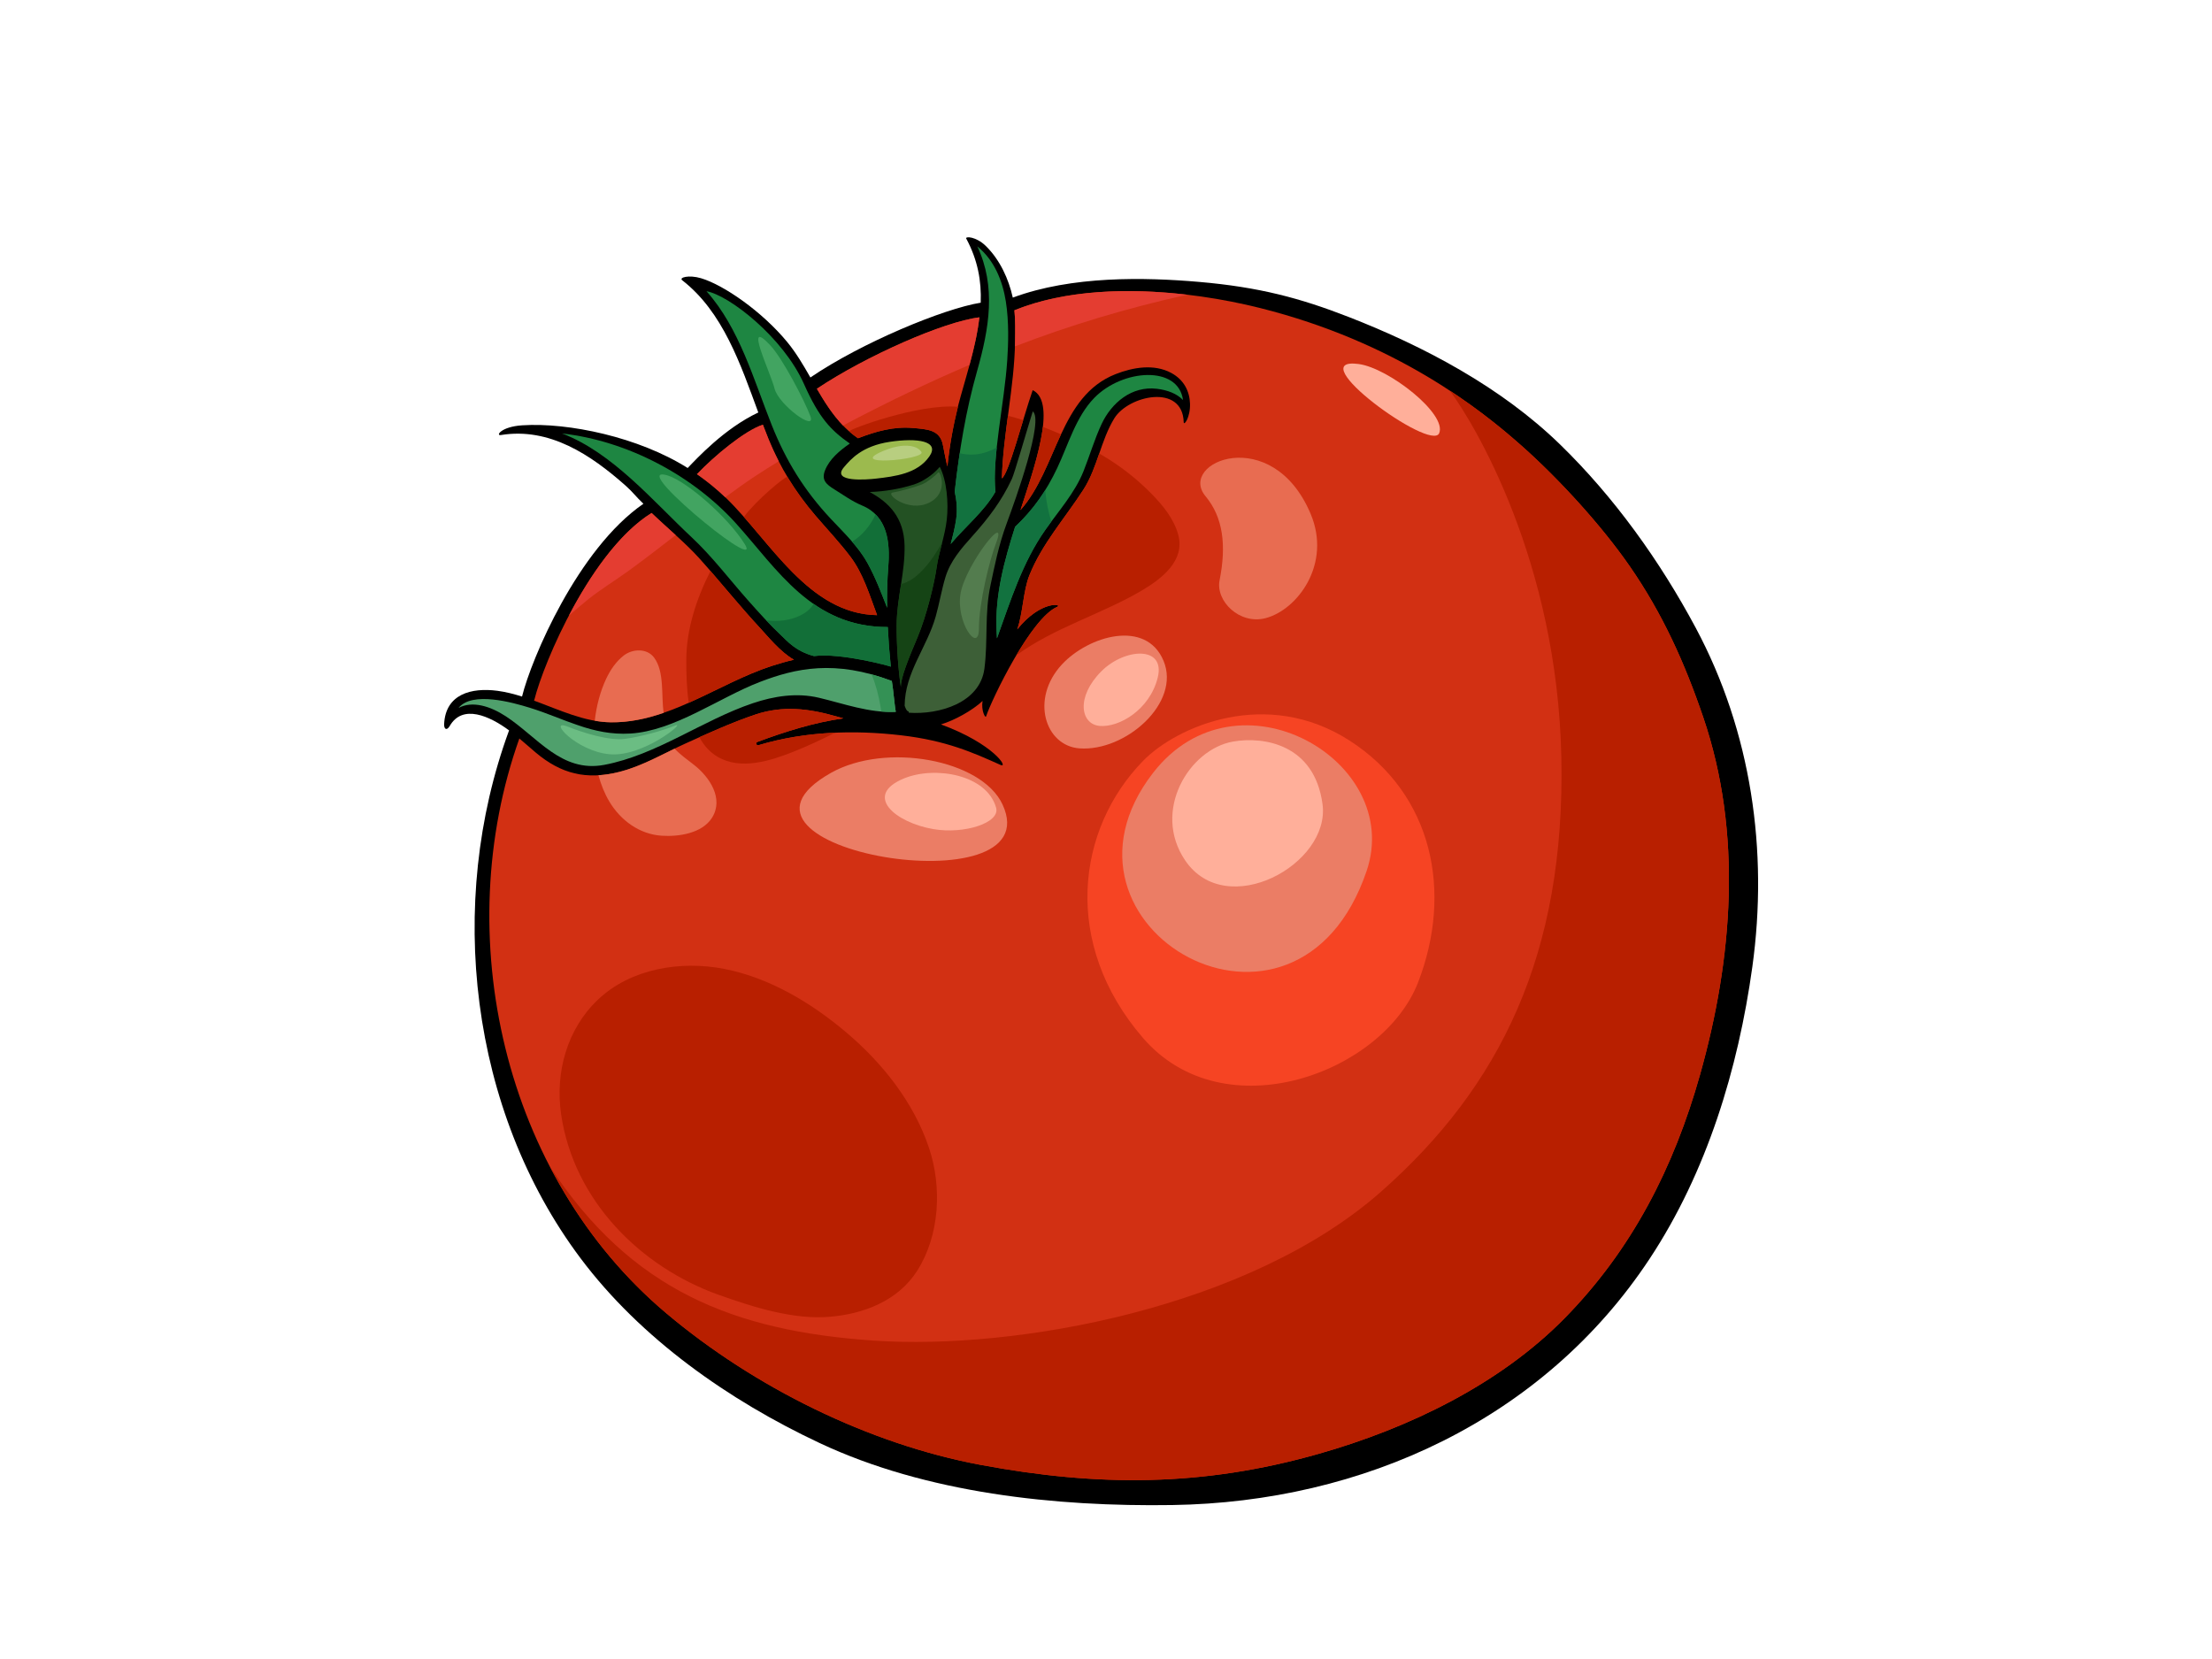<?xml version="1.0" encoding="utf-8"?>
<!-- Generator: Adobe Illustrator 17.0.0, SVG Export Plug-In . SVG Version: 6.00 Build 0)  -->
<!DOCTYPE svg PUBLIC "-//W3C//DTD SVG 1.1//EN" "http://www.w3.org/Graphics/SVG/1.1/DTD/svg11.dtd">
<svg version="1.1" id="Layer_1" xmlns="http://www.w3.org/2000/svg" xmlns:xlink="http://www.w3.org/1999/xlink" x="0px" y="0px"
	 width="800px" height="600px" viewBox="0 0 800 600" enable-background="new 0 0 800 600" xml:space="preserve">
<g>
	<path d="M613.289,227.078c-12.884-24.099-29.484-47.292-49.085-66.349c-21.311-20.72-49.168-35.486-76.592-46.154
		c-17.339-6.748-32.236-10.747-53.968-12.624c-19.664-1.696-45.989-2.255-67.353,5.682c-1.487-6.728-4.641-13.659-9.772-18.69
		c-3.5-3.434-7.543-3.56-7.054-2.647c4.149,7.739,5.521,15.294,5.225,23.176c-13.439,2.166-43.092,14.453-61.601,27.045
		c-2.548-4.466-5.15-8.904-8.388-12.831c-9.103-11.053-22.99-20.648-31.168-23.063c-4.426-1.311-8.079-0.256-6.8,0.736
		c14.756,11.462,21.098,30.407,27.517,47.82c-12.285,5.78-22.289,16.711-25.548,20.079c-17.641-11.135-43.055-16.523-59.811-15.44
		c-7.739,0.501-9.691,3.859-7.747,3.519c17.598-2.862,32.504,7.143,45.081,18.271c2.73,2.422,3.769,4.04,6.474,6.581
		c-23.736,16.363-40.544,56.124-43.899,69.728c-2.938-0.927-5.898-1.683-8.904-2.081c-9.411-1.236-18.707,1.161-19.267,11.959
		c-0.104,2.003,0.976,2.568,2.044,0.729c4.616-7.95,14.335-3.631,21.454,1.642c-0.029,0.054-0.056,0.109-0.08,0.17
		c-22.791,62.252-14.156,137.208,25.845,190.638c21.911,29.262,53.847,51.563,86.536,66.921
		c38.63,18.155,85.279,23.067,127.601,22.423c68.836-1.049,134.199-30.877,172.643-89.161c20.64-31.286,31.96-68.56,37.08-105.439
		C639.588,307.682,633.375,264.645,613.289,227.078z"/>
	<path fill="#1E8642" d="M353.46,89.106c6.129,4.953,9.13,12.439,10.314,19.906c1.18,7.466,0.897,15.352,0.519,21.149
		c-1.007,15.461-5.6,35.476-4.275,47.667c-4.047,7.119-10.925,12.627-16.183,18.932c0.789-3.008,1.552-6.015,1.984-9.067
		c0.48-3.434,0.162-6.707-0.535-9.919c1.647-14.701,3.992-29.14,8.098-43.589C357.79,118.669,360.303,103.658,353.46,89.106z"/>
	<path fill="#3D5F37" d="M364.198,188.979c-3.083,8.287-4.498,15.812-5.966,22.662c-2.183,10.161-0.884,20.066-2.205,30.196
		c-1.603,12.31-16.266,16.711-27.355,15.927c0.039-0.279-0.031-0.49-0.307-0.548c-0.451-0.095-0.87-1.056-1.187-1.993
		c0.09-12.068,8.081-21.074,11.244-32.291c1.332-4.721,2.1-9.568,3.53-14.265c1.754-5.739,5.66-10.256,9.588-14.63
		c5.832-6.489,10.738-12.875,14.418-20.829c0.995-2.153,5.028-16.298,7.557-24.426C377.641,151.866,367.279,180.686,364.198,188.979
		z"/>
	<path fill="#1E8642" d="M367.128,190.516c6.567-6.168,11.293-12.933,15.21-21.21c3.984-8.403,6.78-18.581,13.403-25.383
		c10.22-10.505,30.426-11.877,32.115,0.75c-2.243-2.319-5.613-3.617-9.512-4.074c-8.996-1.059-16.331,5.024-19.947,12.784
		c-2.578,5.528-4.271,11.39-6.531,17.048c-3.107,7.786-9.018,14.398-13.802,21.19c-8.301,11.782-12.625,25.737-17.494,39.239
		c-0.048-0.95-0.099-1.894-0.145-2.834C359.832,215.119,363.233,202.785,367.128,190.516z"/>
	<path fill="#12723F" d="M360.486,161.842c-3.413,1.915-7.248,2.977-11.244,2.453c-0.738-0.096-1.453-0.225-2.143-0.375
		c-0.693,4.599-1.294,9.207-1.814,13.853c0.697,3.212,1.015,6.485,0.535,9.919c-0.432,3.052-1.196,6.06-1.984,9.067
		c5.258-6.305,12.136-11.813,16.183-18.932C359.535,173.349,359.847,167.814,360.486,161.842z"/>
	<path fill="#12723F" d="M378.018,177.238c-3.03,4.857-6.552,9.204-10.89,13.277c-3.895,12.269-7.296,24.603-6.702,37.509
		c0.046,0.94,0.097,1.883,0.145,2.834c4.869-13.502,9.193-27.457,17.494-39.239c0.7-0.991,1.427-1.983,2.16-2.97
		C379.072,184.909,378.326,181.06,378.018,177.238z"/>
	<path fill="#235123" d="M324.29,225.978c0.067-9.653,3.073-19.01,2.855-28.714c-0.221-9.912-5.479-15.478-12.613-19.317
		c5.38-0.191,10.883-1.097,16.006-2.725c2.956-0.937,6.834-3.352,9.341-6.39c2.541,4.901,3.214,13.11,2.541,19.092
		c-0.675,5.978-2.929,11.911-3.677,17.307c-0.746,5.392-3.602,17.457-6.986,25.448c-3.074,7.262-6.111,14.664-5.944,17.835
		C324.978,243.254,324.23,233.883,324.29,225.978z"/>
	<path fill="#154415" d="M325.886,211.219c-0.751,4.895-1.56,9.789-1.596,14.759c-0.059,7.906,0.688,17.276,1.523,22.536
		c-0.167-3.171,2.87-10.573,5.944-17.835c3.384-7.991,6.24-20.056,6.986-25.448c0.402-2.899,1.235-5.951,2.03-9.081
		C336.682,203.544,331.336,210.044,325.886,211.219z"/>
	<path fill="#9CBA4E" d="M305.193,169.019c2.475-2.933,6.596-7.722,16.612-9.227c10.014-1.502,18.169-0.296,14.325,5.266
		c-4.317,6.25-12.438,7.242-19.337,8.039C313.789,173.447,300.521,174.571,305.193,169.019z"/>
	<path fill="#D23013" d="M354.207,114.776c-1.093,9.473-4.074,18.979-6.727,28.404c-2.318,8.226-3.941,16.827-4.838,25.509
		c-0.307-0.94-1.41-6.639-1.64-7.807c-1.085-5.515-5.71-5.641-10.849-6.097c-6.85-0.603-13.271,1.168-19.838,3.716
		c-6.679-4.554-10.929-11.091-14.88-17.903C313.247,128.693,341.42,116.308,354.207,114.776z"/>
	<path fill="#1E8642" d="M255.502,105.317c8.212,1.478,27.745,16.67,35.256,33.531c5.607,12.582,9.845,16.816,16.59,21.575
		c-3.672,2.51-7.361,5.641-8.951,9.646c-1.41,3.546,0.417,5.106,3.442,6.973c3.023,1.863,6.269,4.251,9.975,5.794
		c9.188,3.822,10.152,13.318,9.445,22.151c-0.397,4.96-0.492,9.891-0.405,14.83c-2.199-5.545-4.29-11.114-7.213-16.35
		c-3.35-5.985-8.508-10.842-13.157-15.805c-9.587-10.239-16.21-20.948-21.358-33.878C272.609,137.42,267.44,118.696,255.502,105.317
		z"/>
	<path fill="#D23013" d="M252.165,171.39c6.096-6.427,17.212-15.685,23.74-17.79c0.671,1.764,1.349,3.512,2.044,5.218
		c4.21,10.293,9.75,19.225,16.98,27.668c4.231,4.942,8.709,9.673,12.64,14.865c4.648,6.141,6.928,13.914,9.643,21.122
		c-24.664-0.395-38.561-26.711-54.484-42.233c-3.326-3.243-6.919-6.159-10.697-8.785
		C252.077,171.434,252.128,171.427,252.165,171.39z"/>
	<path fill="#1E8642" d="M203.269,156.77c23.835,2.674,47.392,15.325,62.928,32.546c14.963,16.591,27.447,37.523,54.886,37.461
		c0.276,5.375,0.548,8.951,1.093,14.327c-0.107-0.164-18.135-5.086-27.781-3.825c-6.678-1.734-9.764-5.532-11.806-7.432
		c-4.219-3.927-8.079-8.257-11.91-12.559c-6.816-7.667-13.069-15.999-20.575-23.012C236.137,181.224,221.523,163.688,203.269,156.77
		z"/>
	<path fill="#126F38" d="M316.65,186.043c-1.902,4.145-4.905,7.725-8.487,9.858c2.054,2.367,3.956,4.847,5.477,7.565
		c2.923,5.235,5.014,10.805,7.213,16.35c-0.087-4.939,0.008-9.871,0.405-14.83C321.817,198.057,321.321,190.727,316.65,186.043z"/>
	<path fill="#126F38" d="M321.083,226.778c-10.954,0.027-19.523-3.304-26.822-8.362c-0.928,1.557-2.374,2.933-4.607,4.067
		c-3.934,1.996-8.277,2.384-12.557,1.86c1.78,1.883,3.597,3.74,5.492,5.504c2.042,1.901,5.128,5.699,11.806,7.432
		c9.647-1.261,27.674,3.662,27.781,3.825C321.631,235.729,321.359,232.153,321.083,226.778z"/>
	<path fill="#D23013" d="M193.262,253.057c3.444-13.74,20.633-54.056,42.397-67.531c5.334,5.133,12.281,10.873,17.142,16.268
		c7.521,8.359,14.495,17.184,22.159,25.421c2.647,2.837,7.308,8.655,12.175,11.384c-2.773,0.64-5.474,1.414-8.049,2.255
		c-19.386,6.315-37.284,20.669-58.232,20.376c-9.476-0.129-18.516-4.476-27.711-7.838
		C193.187,253.282,193.233,253.176,193.262,253.057z"/>
	<path fill="#4FA06C" d="M182.911,259.042c-5.592-3.638-12.027-5.692-17.076-3.011c4.919-6.107,19.501-2,25.835-0.041
		c12.53,3.89,22.539,10.11,36.273,9.306c15.963-0.937,32.199-13.015,46.806-18.632c13.048-5.021,27.232-8.151,47.797-0.375
		c0.554,3.154,1.089,10.034,1.443,11.091c-0.068,0.017-0.138,0.047-0.206,0.075c-9.592,0.378-18.332-2.892-27.546-5.089
		c-8.044-1.911-16.234-0.64-23.961,1.962c-18.204,6.128-34.769,18.731-53.772,22.3C203.016,279.537,194.39,266.522,182.911,259.042z
		"/>
	<path fill="#349155" d="M322.546,246.289c-2.541-0.957-4.983-1.754-7.339-2.394c1.596,3.788,2.594,7.858,3.198,11.387
		c0.114,0.668,0.225,1.352,0.334,2.051c1.659,0.133,3.337,0.191,5.043,0.123c0.068-0.028,0.138-0.058,0.206-0.075
		C323.634,256.323,323.099,249.443,322.546,246.289z"/>
	<path fill="#D23013" d="M614.852,388.637c-9.45,33.544-24.598,63.348-49.182,88.306c-23.188,23.527-55.826,39.519-88.926,48.903
		c-41.876,11.874-79.608,11.857-122.025,3.955c-40.614-7.572-82.008-28.159-113.616-54.738
		c-59.331-49.884-78.513-137.004-53.273-207.979c2.325,1.935,4.379,3.791,5.921,5.085c9.146,7.688,18.234,9.997,30.14,7.024
		c8.475-2.105,16.278-6.812,24.185-10.375c8.179-3.686,16.592-7.535,25.102-10.389c10.002-3.355,19.375-2.166,29.273,0.657
		c0.857,0.245,1.708,0.48,2.56,0.709c-10.595,1.505-20.928,4.752-31.119,8.553c-0.754,0.283-0.318,1.386,0.434,1.158
		c16.519-4.987,34.466-5.569,51.497-3.583c16.505,1.921,26.081,6.271,36.044,10.726c3.048,1.366-2.361-7.603-21.561-14.66
		c4.798-1.414,11.334-5.004,15.047-8.478c-0.565,3.474,1.008,6.342,1.271,5.573c2.195-6.455,16.188-35.51,25.696-39.594
		c2.262-0.968-5.768-2.623-14.422,8.127c2.086-5.937,2.134-13.928,4.392-19.552c4.616-11.489,12.886-20.662,19.526-30.959
		c5.113-7.93,6.252-17.756,11.189-25.815c5.062-8.26,24.683-12.674,25.093,1.362c0.044,1.536,2.449-1.693,2.282-6.683
		c-0.15-4.483-2.187-8.604-6.756-11.081c-6.254-3.389-13.899-2.04-20.161,0.419c-20.314,7.967-21.028,34.1-34.399,49.172
		c4.525-14.01,13.582-38.96,4.421-43.385c-3.709,10.747-8.616,30.138-11.145,31.926c0.48-16.571,4.527-32.938,4.77-49.57
		c0.049-3.457,0.146-7.698-0.239-11.23c26.379-10.74,62.589-7.402,88.803-0.838c49.225,12.331,79.8,36.675,94.675,49.874
		c13.465,11.949,28.805,28.714,39.028,43.473c11.888,17.161,19.903,34.937,26.646,54.755
		C630.272,301.346,626.662,346.7,614.852,388.637z"/>
	<path fill="#E43D31" d="M307.094,152.734c14.24-7.476,28.751-14.456,43.546-20.774c1.552-5.723,2.904-11.459,3.566-17.184
		c-12.787,1.533-40.96,13.918-58.772,25.822c2.762,4.765,5.692,9.374,9.474,13.288C305.636,153.5,306.367,153.119,307.094,152.734z"
		/>
	<path fill="#E43D31" d="M273.257,172.119c2.757-1.819,5.559-3.577,8.39-5.29c-1.332-2.585-2.567-5.242-3.698-8.011
		c-0.695-1.707-1.373-3.454-2.044-5.218c-6.528,2.105-17.644,11.363-23.74,17.79c-0.037,0.038-0.089,0.044-0.135,0.065
		c3.616,2.521,7.058,5.303,10.265,8.383C265.897,177.187,269.53,174.588,273.257,172.119z"/>
	<path fill="#E43D31" d="M212.897,216.617c4.736-3.747,9.941-6.89,14.822-10.453c5.307-3.877,10.517-7.875,15.701-11.908
		c0.315-0.245,0.63-0.49,0.943-0.729c-2.996-2.742-6.051-5.446-8.705-8.001c-11.823,7.32-22.29,22.559-29.942,37.155
		C208.082,220.61,210.451,218.559,212.897,216.617z"/>
	<path fill="#E43D31" d="M367.113,123.451c-0.01,0.61-0.034,1.219-0.053,1.829c20.342-7.848,41.052-13.965,62.3-18.696
		c-21.147-2.48-44.18-1.815-62.485,5.637C367.259,115.753,367.162,119.994,367.113,123.451z"/>
	<path fill="#E86C51" d="M225.597,237.065c-2.832,2.18-4.889,5.276-6.397,8.488c-2.105,4.476-3.484,9.694-4.099,15.103
		c1.902,0.337,3.817,0.545,5.753,0.572c6.652,0.092,12.996-1.298,19.178-3.427c-0.962-6.247,0.371-14.746-3.445-19.937
		C234.022,234.374,228.789,234.606,225.597,237.065z"/>
	<path fill="#E86C51" d="M216.441,280.375c0.925,3.413,2.212,6.635,3.929,9.507c4.084,6.829,10.884,11.847,18.995,12.371
		c6.075,0.392,14.556-0.835,18.142-6.503c4.37-6.904-0.901-14.742-6.438-19.064c-2.436-1.89-5.024-3.737-7.097-5.927
		c-6.526,3.178-13.071,6.69-20.079,8.434C221.281,279.85,218.81,280.228,216.441,280.375z"/>
	<path fill="#B81F00" d="M307.128,156.014c0.998,0.882,2.054,1.717,3.187,2.487c6.567-2.548,12.988-4.319,19.838-3.716
		c5.138,0.457,9.764,0.582,10.849,6.097c0.23,1.168,1.333,6.867,1.64,7.807c0.754-7.306,2.057-14.544,3.822-21.561
		C332.221,145.847,306.513,155.476,307.128,156.014z"/>
	<path fill="#B81F00" d="M269.031,186.953c13.522,15.379,26.81,35.176,48.18,35.52c-2.715-7.207-4.995-14.981-9.643-21.122
		c-3.931-5.191-8.41-9.922-12.64-14.865c-3.823-4.469-7.168-9.074-10.101-13.942C284.386,171.809,273.352,181.06,269.031,186.953z"
		/>
	<path fill="#B81F00" d="M287.135,238.598c-4.867-2.728-9.529-8.546-12.175-11.384c-6.237-6.7-12.029-13.781-18.019-20.696
		c-5.098,10.113-8.717,21.091-8.73,32.213c-0.005,4.442,0.075,9.994,0.886,15.444c10.026-4.465,19.806-10.001,29.99-13.322
		C281.661,240.011,284.362,239.238,287.135,238.598z"/>
	<path fill="#B81F00" d="M369.066,184.48c6.721-7.579,10.244-17.947,14.667-27.403c-2.153-0.94-4.339-1.833-6.562-2.667
		C376.076,163.873,371.766,176.118,369.066,184.48z"/>
	<path fill="#B81F00" d="M362.342,173.021c1.8-1.274,4.798-11.438,7.715-21.071c-1.829-0.576-3.668-1.114-5.521-1.601
		C363.531,157.891,362.562,165.439,362.342,173.021z"/>
	<path fill="#B81F00" d="M382.321,219.489c-4.501,1.928-10.004,9.462-14.791,17.542c13.645-10.055,31.41-15.086,45.691-23.629
		c7.02-4.197,15.429-10.662,12.911-19.978c-1.553-5.767-5.579-10.668-9.682-14.844c-5.371-5.474-11.341-10.144-17.963-14.013
		c-0.312-0.177-0.625-0.354-0.937-0.535c-1.563,4.527-3.137,9.04-5.732,13.073c-6.64,10.297-14.911,19.47-19.526,30.959
		c-2.258,5.624-2.306,13.615-4.392,19.552C376.553,216.866,384.583,218.521,382.321,219.489z"/>
	<path fill="#B81F00" d="M259.569,273.732c8.379,4.898,19.143,1.41,27.452-1.887c5.121-2.033,10.094-4.391,15.019-6.85
		c-9.408,0.409-18.77,1.812-27.713,4.51c-0.753,0.228-1.189-0.875-0.434-1.158c10.191-3.801,20.524-7.047,31.119-8.553
		c-0.852-0.228-1.703-0.464-2.56-0.709c-9.898-2.823-19.271-4.013-29.273-0.657c-6.836,2.296-13.609,5.228-20.248,8.205
		C254.538,269.56,256.679,272.046,259.569,273.732z"/>
	<path fill="#B81F00" d="M261.834,350.393c-15.643-3.015-33.667-0.153-45.565,11.128c-11.228,10.648-15.561,26.442-13.323,41.562
		c4.644,31.374,28.898,55.102,56.718,65.12c13.685,4.925,27.612,9.03,40.096,8.056c12.46-0.967,25.048-5.757,31.999-16.738
		c8.129-12.838,8.97-30.257,4.207-44.438c-5.499-16.377-16.776-30.588-29.845-41.654
		C293.496,362.733,278.262,353.564,261.834,350.393z"/>
	<path fill="#B81F00" d="M616.027,259.484c-6.744-19.817-14.759-37.594-26.646-54.755c-10.224-14.759-25.564-31.524-39.028-43.473
		c-6.034-5.355-14.653-12.545-26.057-20.025c8.759,11.751,38.902,61.523,40.384,132.661c1.487,71.265-22.156,119.118-65.212,157.101
		c-47.585,41.985-131.741,57.394-183.551,53.848c-50.616-3.457-87.667-18.278-117.022-62.916
		c10.438,20.076,24.524,38.265,42.209,53.136c31.608,26.579,73.002,47.166,113.616,54.738c42.417,7.902,80.15,7.919,122.025-3.955
		c33.1-9.384,65.738-25.376,88.926-48.903c24.584-24.957,39.732-54.761,49.182-88.306
		C626.662,346.7,630.272,301.346,616.027,259.484z"/>
	<path fill="#F64423" d="M413.362,275.221c12.221-12.562,44.735-26.711,74.781-7.347c30.046,19.364,37.39,54.754,24.705,87.468
		c-12.685,32.717-70.106,54.084-99.486,20.032C383.982,341.322,389.326,299.923,413.362,275.221z"/>
	<path fill="#EB7D65" d="M417.017,279.523c30.39-39.253,90.756-4.408,77.246,35.458C468.932,389.693,373.683,335.5,417.017,279.523z
		"/>
	<path fill="#EB7D65" d="M300.518,279.523c19.731-11.128,54.438-4.908,62.047,11.401
		C380.295,328.913,251.133,307.386,300.518,279.523z"/>
	<path fill="#E86C51" d="M436.011,179.486c6.332,7.599,7.599,17.729,5.065,30.39c-1.487,7.439,7.168,16.122,16.598,13.696
		c11.58-2.991,24.004-19.61,16.328-37.751C460.071,152.898,425.692,167.105,436.011,179.486z"/>
	<path fill="#EB7D65" d="M384.093,240.27c9.595-10.304,30.39-16.459,36.722-1.267c6.334,15.198-13.749,32.849-30.39,31.657
		C378.002,269.771,372.484,252.744,384.093,240.27z"/>
	<path fill="#FFAF9A" d="M445.981,268.194c11.097-1.932,29.44,0.964,32.333,22.682c2.894,21.715-34.787,42.353-49.708,20.267
		C416.542,293.288,430.042,270.967,445.981,268.194z"/>
	<path fill="#FFAF9A" d="M337.579,299.862c-13.821-2.364-25.528-12.218-10.617-18.342c11.162-4.585,29.922-1.444,33.3,10.62
		C361.777,297.549,348.811,301.782,337.579,299.862z"/>
	<path fill="#FFAF9A" d="M398.342,242.763c8.437-8.437,23.266-9.302,20.359,2.33c-2.909,11.635-13.962,18.032-20.941,17.45
		C390.779,261.961,389.032,252.069,398.342,242.763z"/>
	<path fill="#FFAF9A" d="M491.415,131.656c10.769,1.454,31.992,18.036,29.085,25.015
		C517.592,163.655,469.893,128.751,491.415,131.656z"/>
	<path fill="#537C4E" d="M360.193,196.545c-2.204,5.736-6.146,21.278-6.146,30.741c0,9.459-8.512-2.364-6.622-12.766
		C349.315,204.113,364.923,184.245,360.193,196.545z"/>
	<path fill="#B8CE80" d="M320.942,162.496c4.946-1.873,10.404-1.894,12.298,0.944C335.129,166.277,303.444,169.115,320.942,162.496z
		"/>
	<path fill="#3D673A" d="M322.849,178.138c3.219-0.562,8.394-2.091,10.491-2.898c2.1-0.811,5.329-3.553,5.973-4.363
		c0.645-0.811,4.034,7.425-3.389,10.978C328.5,185.403,320.105,178.628,322.849,178.138z"/>
	<path fill="#6BBD83" d="M205.276,262.778c6.008,2.401,15.191,5.188,20.75,4.445c5.557-0.743,13.708-2.963,18.155-4.816
		c4.447-1.853-11.484,11.485-23.714,10.375C208.239,271.668,197.865,259.811,205.276,262.778z"/>
	<path fill="#42A461" d="M254.926,189.044c-9.912-8.107-22.229-19.817-13.34-17.041c6.831,2.129,21.863,15.188,27.791,24.824
		C272.34,201.647,264.838,197.151,254.926,189.044z"/>
	<path fill="#42A461" d="M278.638,124.946c4.287,4.599,12.228,19.637,14.449,25.567c2.224,5.927-11.484-4.077-12.967-10.007
		C278.638,134.579,268.636,114.2,278.638,124.946z"/>
</g>
</svg>
